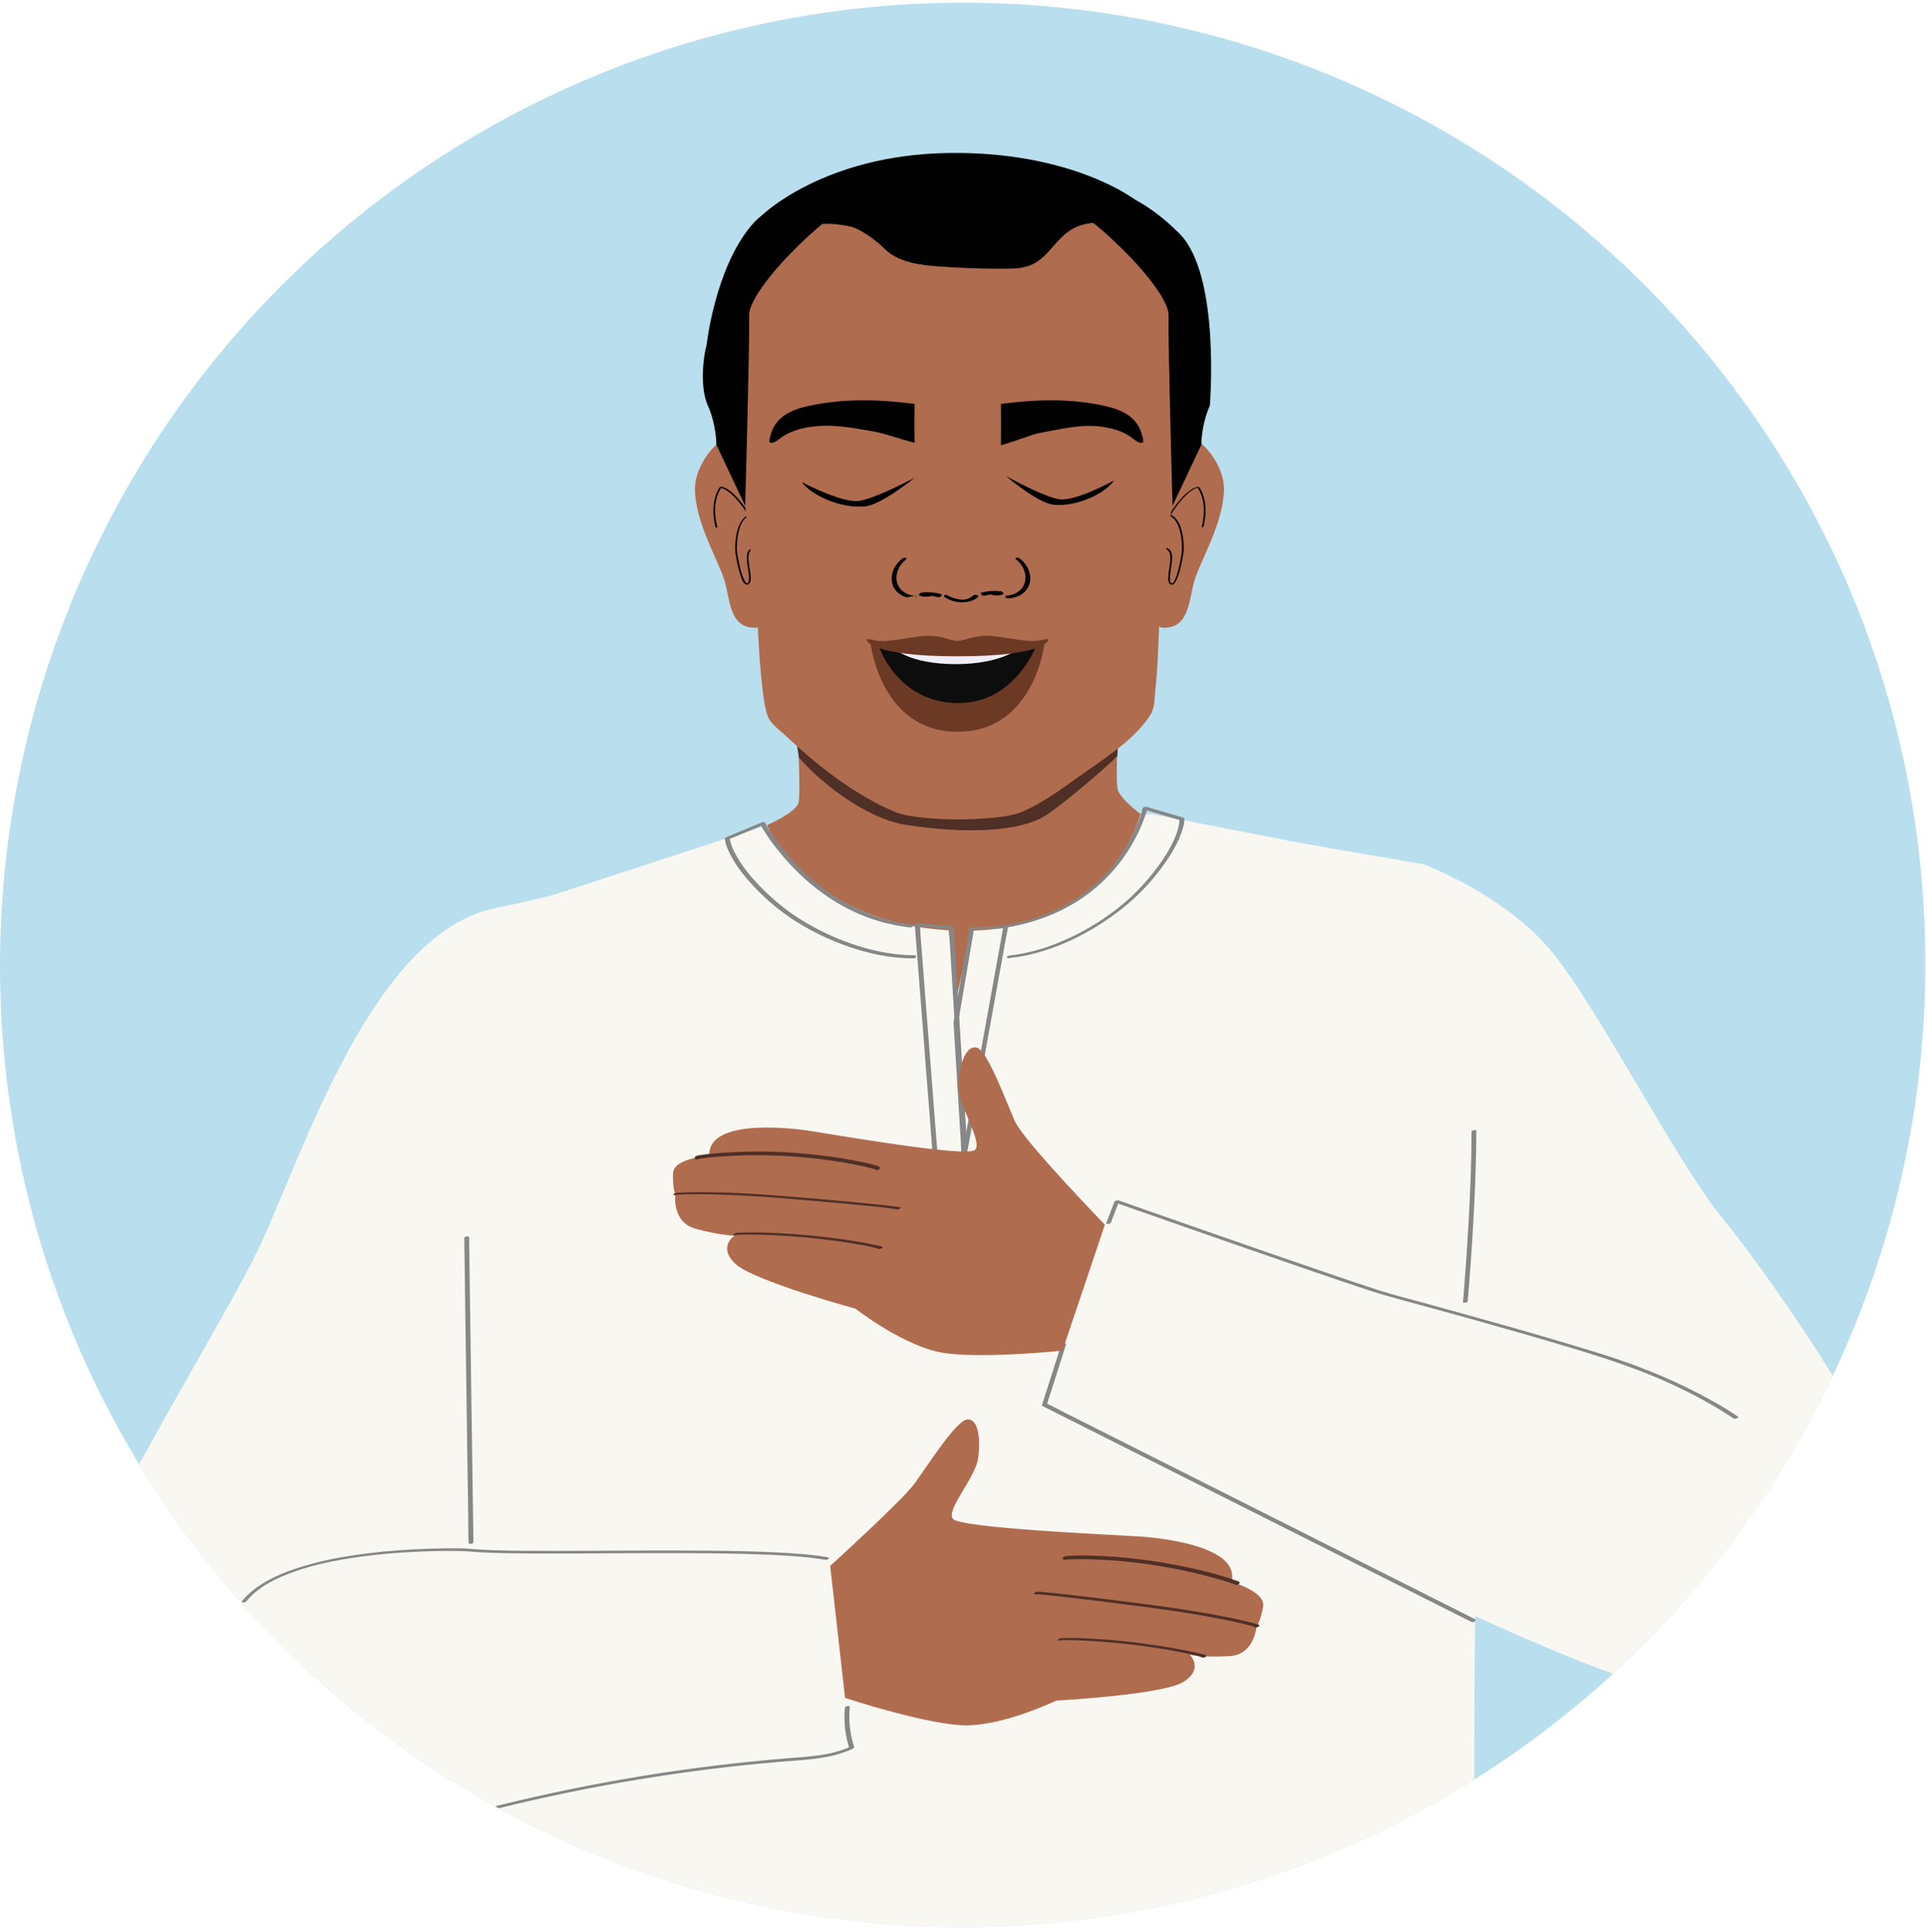 <?xml version="1.0" encoding="UTF-8"?>
<svg xmlns="http://www.w3.org/2000/svg" xmlns:xlink="http://www.w3.org/1999/xlink" viewBox="0 0 1163.45 1166.32">
  <defs>
    <style>
      .cls-1 {
        fill: none;
      }

      .cls-2 {
        fill: #b9dfee;
      }

      .cls-3 {
        fill: #010101;
      }

      .cls-4 {
        fill: #f1edf6;
      }

      .cls-5 {
        fill: #f9f7f2;
      }

      .cls-6 {
        fill: #868786;
      }

      .cls-7 {
        fill: #523935;
      }

      .cls-8 {
        fill: #b06c4f;
      }

      .cls-9 {
        fill: #4f2f26;
      }

      .cls-10 {
        fill: #0e0d0d;
      }

      .cls-11 {
        fill: #6c3925;
      }

      .cls-12 {
        clip-path: url(#clippath);
      }
    </style>
    <clipPath id="clippath">
      <circle class="cls-1" cx="580.89" cy="581.65" r="581.59"/>
    </clipPath>
  </defs>
  <g id="Layer_2" data-name="Layer 2">
    <g class="cls-12">
      <circle class="cls-2" cx="581.59" cy="583.21" r="581.59"/>
      <path class="cls-5" d="M892.39,1191.19c-4.86-68.3-.81-325.2,1.06-351.51,1.7-23.88-2.52-98.86-17.19-142.27-27.82-82.31-41.74-178.99-41.74-178.99l-139.29-27.02-232.08,6.7s-156.52,51.09-156.52,51.09c-2.88,13.75,4.24,41.77,3.87,55.7-.8,30.79-1.49,61.57-2.17,92.36-.71,32.16-25.57,64.32-26.23,96.49-.61,29.58,4.39,256.72,16.53,330.89l-1.99,50.09h12.79l582.86,3.22.09,13.26Z"/>
      <path class="cls-8" d="M674.9,476.78c-1.71-5.74.58-45.14.58-45.14l-97.2,13.91-97.2-13.91s2.7,47.41.99,53.15c-1.71,5.74-18.92,13.31-18.92,13.31,0,0,25.59,61.36,115.48,63.66,92.43,2.37,110-70.36,110-70.36,0,0-12.02-8.89-13.73-14.63Z"/>
      <path class="cls-9" d="M480.94,448.19l1.4,9.01c11.2,13.4,39.52,36.75,64.43,40.69,36.79,5.82,69.44,4.07,84.6-5.63,8.33-5.34,33.83-26.27,43.24-35.93l.29-5.29-193.96-2.85Z"/>
      <path class="cls-7" d="M945.59,50.82c-.09.03-.18.04-.28.04.03-.23.06-.46.08-.69.07.22.13.43.2.65Z"/>
      <path class="cls-5" d="M141.26,1106c-60.01,0-64.94-14.12-83.4-30.74-13.54-12.19-26.46-75.1-17.72-100.28,20.98-60.44,97.43-180.73,117.6-224.62,26.45-57.58,68.04-187,140.9-202.04,66.92-13.81,145.7-38.88,145.7-38.88,0,0-10.36,174.21-82.79,256.31l-26.63,52.38-34.89,95.78,141.53,7.81-85.03,159.75-215.26,24.53Z"/>
      <path class="cls-5" d="M788.18,509.44l71.17,12.26s47.42,17.54,75.98,50.93c28.56,33.39,76.44,128.68,105.13,163.35,21.32,25.76,90.04,122.31,96.96,157.62,6.92,35.3-19.94,125.58-97.34,125.58,0,0-246.99-280.25-249.71-279.24-2.72,1.02,36.25,24.9,36.25,24.9,0,0-26.53-69.69-38.65-106.9-12.12-37.21.21-148.5.21-148.5Z"/>
      <path class="cls-5" d="M711.47,714.55s142.45,65.68,203.47,69.59c61.02,3.91,136.03,15.93,166.53,42.83,30.5,26.9-12.77,181.81-12.77,181.81,0,0-26.88,24.21-94.74,1.5-67.86-22.71-320.31-147.27-320.31-147.27l57.81-148.46Z"/>
      <path class="cls-8" d="M501.23,945.25s43.47-39.41,51.06-49.86c7.6-10.45,24.92-37.84,31.62-38.52,6.69-.68,8.29,11.36,6.67,23.29-1.61,11.94-19.45,30.96-15.31,36.64,4.14,5.68,96.24,9.63,112.54,10.68,16.3,1.04,61.13,6.67,55.7,27.42,0,0,20.73,5.86,19.13,14.92-1.59,9.07-3.98,12.12-3.98,12.12,0,0-1.37,16.81-16.01,17.75-14.64.94-24.24-.78-24.24-.78,0,0,8.72,8.62-4.01,16.42-12.73,7.8-76.72,11.22-76.72,11.22,0,0-34.12,16.6-58.49,14.81-24.38-1.78-68.97-16.44-68.97-16.44l-8.98-79.67Z"/>
      <path class="cls-9" d="M747.8,954.65c-13.11-4.75-26.93-7.92-40.62-10.45-15-2.78-30.23-4.52-45.47-5.05-3.88-.13-7.76-.22-11.64-.16-1.75.03-3.51.07-5.26.2-1.08.08-2.44.11-3.04,1.17-.37.65.33,1.19.9,1.28.74.12,1.52-.26,1.88-.9l.02-.03-.74.71c-.34.2-.14.1-.23.07.17.04.51-.06.69-.07.71-.06,1.42-.09,2.14-.12,1.49-.06,2.98-.1,4.47-.11,3.39-.03,6.79.04,10.18.16,6.64.24,13.28.73,19.89,1.41,15.17,1.56,30.24,4.19,45.03,7.93,6.79,1.71,13.58,3.59,20.16,5.98,1.29.47,3.39-1.39,1.66-2.02h0Z"/>
      <path class="cls-9" d="M760.33,981.22c-.01-.66-2.47-1.11-2.85-1.21-2.58-.73-5.2-1.35-7.82-1.94-9.73-2.2-19.56-3.98-29.4-5.59-14.46-2.36-28.99-4.2-43.52-6.04-11.76-1.49-23.52-2.95-35.3-4.25-3.78-.42-7.57-.83-11.36-1.14-1.24-.1-5.08-.81-5.66.86-.31.88,2.57.52,2.89-.4-.19.55-1.38.97-1.73.9.08.02.18,0,.26,0,.32.01.63.01.95.03.98.05,1.79.12,2.72.2,3.43.3,6.85.67,10.27,1.05,11.13,1.23,22.25,2.6,33.37,4.01,24.09,3.05,48.22,6.11,71.97,11.25,3.12.68,6.25,1.38,9.33,2.21.78.21,1.5.4,2.32.68.22.07.46.21.68.26.27.06-.02.05-.02-.1.02.82,2.92.28,2.9-.78h0Z"/>
      <path class="cls-9" d="M728.38,999.55c-.09-.69-2.84-1.11-3.3-1.23-3.12-.8-6.28-1.46-9.44-2.08-6.31-1.26-12.66-2.32-19.02-3.25-14.16-2.07-28.44-3.52-42.74-4.07-3.49-.14-7-.25-10.49-.17-1.07.03-4.23-.14-4.72,1.16-.24.65,2.57.34,2.87-.47-.14.36-1.31.7-1.28.71.28.08-.24,0,.13-.01.29,0,.58-.04.87-.05,1.06-.05,2.13-.05,3.2-.05,3.02,0,6.04.11,9.06.24,6.14.27,12.28.72,18.4,1.28,13.3,1.23,26.58,3.02,39.7,5.56,3.23.62,6.46,1.29,9.66,2.05,1.06.25,2.11.51,3.15.83.28.08.57.16.84.28.2.08.2.11.19.05.08.68,3,.08,2.9-.78h0Z"/>
      <path class="cls-6" d="M499.9,940.05c-10.22-1.8-20.67-2.42-31.02-2.93-14.13-.7-28.27-.95-42.41-1.08-15.63-.14-31.27-.1-46.9-.03-15,.07-29.99.18-44.99.18-12.16,0-24.34-.02-36.49-.42-4.34-.14-8.68-.33-13.01-.7-1.71-.14-3.38-.35-5.09-.38-7.06-.14-14.13-.05-21.19.19-12.13.4-24.26,1.25-36.31,2.73-13.37,1.64-26.74,3.99-39.64,7.92-11.22,3.42-22.68,8.02-31.65,15.78-1.85,1.6-3.57,3.36-5.12,5.25-.45.55.38.78.77.8.66.04,1.49-.26,1.92-.78,7.04-8.62,17.61-13.76,27.86-17.49,12.36-4.5,25.38-7.12,38.37-9.01s24.84-2.86,37.33-3.42c8.1-.36,16.22-.53,24.33-.43,5,.06,9.46.63,14.7.89,11.15.54,22.33.6,33.5.64,14.44.05,28.87-.05,43.31-.12,15.46-.08,30.92-.15,46.38-.09,14.51.06,29.03.22,43.53.74,11.3.4,22.65.92,33.87,2.36,2.06.26,4.11.56,6.16.92.6.11,1.64-.05,2.05-.55.35-.42.42-.85-.26-.97h0Z"/>
      <polygon class="cls-8" points="534.01 944.97 519.78 944.97 526.9 1030.31 544.21 1024.27 534.01 944.97"/>
      <path class="cls-6" d="M285.85,930.85c-.06-4.05-.12-8.1-.18-12.14-.15-10.44-.31-20.88-.46-31.32-.21-14.37-.42-28.74-.62-43.11-.23-15.84-.45-31.69-.67-47.53-.21-14.86-.41-29.72-.61-44.58-.02-1.66-.04-3.32-.07-4.98-.02-1.42-2.94-.92-2.92.27.19,14.62.39,29.24.59,43.87.22,15.86.44,31.71.67,47.57.21,14.68.42,29.36.64,44.04.16,11.04.32,22.09.49,33.13.07,4.93-.11,9.93.22,14.85,0,.07,0,.14,0,.2.02,1.42,2.94.92,2.92-.27h0Z"/>
      <path class="cls-6" d="M1049.56,855.33c-7.5-5.27-15.64-9.75-23.74-13.99-18.99-9.95-38.87-17.74-59.32-24.13-19.5-6.09-39.12-11.78-58.77-17.35-17.25-4.89-34.53-9.66-51.82-14.38-7.75-2.11-15.55-4.08-23.2-6.53-9.14-2.93-18.24-6.03-27.33-9.13-12.77-4.35-25.52-8.75-38.27-13.16-13.42-4.65-26.84-9.32-40.25-14-11.09-3.87-22.19-7.75-33.27-11.64-5.78-2.03-11.56-4.06-17.34-6.09-.26-.09-.53-.19-.79-.28-.62-.22-2.34.12-2.62.83-1.67,4.36-3.34,8.72-5.01,13.07-.23.59,2.57.3,2.87-.48,1.67-4.36,3.34-8.72,5.01-13.07l-2.62.83c4.02,1.41,8.04,2.83,12.06,4.24,10.06,3.53,20.13,7.06,30.19,10.58,13.06,4.56,26.12,9.12,39.18,13.65,13.19,4.58,26.39,9.15,39.61,13.67,10.29,3.52,20.57,7.04,30.9,10.44,6.36,2.09,12.73,3.97,19.19,5.72,15.37,4.18,30.73,8.38,46.06,12.67,19.81,5.54,39.6,11.19,59.29,17.13,20.96,6.32,41.67,13.09,61.51,22.46,11.77,5.56,23.37,11.72,34.22,18.93.51.34,1.02.68,1.53,1.04.69.48,3.21-.67,2.72-1.01h0Z"/>
      <path class="cls-6" d="M886.15,785.55c.66-7.45,1.21-14.92,1.75-22.38,1.19-16.66,2.16-33.34,2.8-50.03.39-10.23.64-20.47.65-30.7,0-.62-2.9-.16-2.9.78,0,18.01-.75,36.02-1.74,54.01-.76,13.69-1.69,27.38-2.78,41.05-.21,2.58-.41,5.16-.64,7.73-.08.89,2.8.31,2.87-.46h0Z"/>
      <path class="cls-6" d="M640.71,811.89c-3.37,10.54-6.75,21.09-10.12,31.63-.49,1.52-.97,3.03-1.46,4.55-.07.23.14.59.34.69,2.31,1.16,4.61,2.32,6.92,3.48,6.27,3.16,12.55,6.32,18.82,9.47,9.28,4.67,18.56,9.34,27.84,14.01,11.32,5.7,22.65,11.4,33.97,17.1,12.4,6.24,24.81,12.49,37.21,18.73,12.52,6.3,25.04,12.6,37.56,18.91,11.68,5.88,23.35,11.75,35.03,17.63,9.87,4.97,19.73,9.93,29.6,14.9,7.1,3.57,14.19,7.14,21.29,10.71,3.36,1.69,6.72,3.39,10.09,5.08.14.07.29.15.43.22.65.33,1.48.25,2.07-.19.41-.31.84-1.1.17-1.43-2.31-1.16-4.61-2.32-6.92-3.48-6.27-3.16-12.55-6.32-18.82-9.47-9.28-4.67-18.56-9.34-27.84-14.01-11.32-5.7-22.65-11.4-33.97-17.1-12.4-6.24-24.81-12.49-37.21-18.73-12.52-6.3-25.04-12.6-37.56-18.91-11.68-5.88-23.35-11.75-35.03-17.63-9.87-4.97-19.73-9.93-29.6-14.9-7.1-3.57-14.19-7.14-21.29-10.71-3.33-1.68-6.64-3.65-10.09-5.08-.15-.06-.29-.15-.43-.22l.34.69c3.37-10.54,6.75-21.09,10.12-31.63.49-1.52.97-3.03,1.46-4.55.22-.7-.88-.92-1.32-.89-.72.05-1.38.45-1.61,1.14h0Z"/>
      <path class="cls-8" d="M694.81,292.12s14.36-27.82,24.11-27.75c5.93.04,20.24,15.86,20.08,30.98-.22,20.22-14.3,43.2-17.81,54.99-3.51,11.79-2.93,28.74-18.64,28.63-6.22-.04-13.91-13.05-13.91-13.05,0,0,2.94-55.46,6.18-73.79Z"/>
      <path class="cls-3" d="M697.7,327.62c3.45-7.3,7.26-14.52,11.96-21.1,2.49-3.48,5.26-6.91,8.65-9.56,1.33-1.04,2.92-2.11,4.53-2.49.05-.01.25.04.37-.06.13-.11,0,.1-.08-.04-.19-.31-.01.13-.02.11.05.15.22.31.3.44.36.55.67,1.12.96,1.71,3.26,6.67,2.96,14.54,1.18,21.57-.09.34.92.19,1-.14,1.71-6.76,2.05-14.21-.74-20.74-.34-.79-.72-1.56-1.16-2.3-.17-.28-.38-.79-.65-.99s-.46-.16-.78-.12c-1.59.21-3.12,1.11-4.41,1.98-3.27,2.21-5.97,5.25-8.37,8.35-5.57,7.18-9.86,15.34-13.73,23.53-.13.27.86.18,1-.14h0Z"/>
      <path class="cls-3" d="M702.36,331.35c5.71-.26,4.24,7.57,3.73,11.09-.34,2.34-.83,4.74-.75,7.11.04,1.21.36,3.22,1.89,3.38,1.8.18,2.86-2.33,3.41-3.61,1.52-3.5,2.37-7.31,3.08-11.05.46-2.4,1-4.86.99-7.31,0-1.95-.13-3.9-.38-5.83-.67-5.35-2.33-12.19-7.8-14.54-.38-.16-1.17.38-.59.63,4.79,2.06,6.43,8.07,7.18,12.75.6,3.72.74,7.32.16,11.02-.62,4.02-1.43,8.07-2.73,11.93-.29.86-1.74,5.69-3.15,5.26s-1.07-3.79-.98-4.81c.21-2.39.67-4.75.95-7.13.26-2.24.58-4.86-.29-7.01-.8-1.99-2.6-2.66-4.63-2.56-.54.02-.8.7-.11.67h0Z"/>
      <path class="cls-8" d="M463.77,292.12s-14.36-27.82-24.11-27.75c-5.93.04-20.24,15.86-20.08,30.98.22,20.22,14.3,43.2,17.81,54.99,3.51,11.79,2.93,28.74,18.64,28.63,6.22-.04,13.91-13.05,13.91-13.05,0,0-2.94-55.46-6.18-73.79Z"/>
      <path class="cls-3" d="M461.88,327.55c-3.56-7.53-7.47-14.97-12.37-21.72-2.54-3.51-5.4-6.97-8.89-9.57-1.41-1.05-3.05-2.11-4.8-2.44-1.41-.27-1.93,1.3-2.48,2.39-3.41,6.78-3.12,14.87-1.31,22.05.12.48,1.13.21,1.01-.27-1.67-6.62-2.03-13.88.65-20.3.32-.76.68-1.51,1.09-2.22.15-.26.65-.78.69-1.07.05-.35-.35.2-.44.11.04.04.29.03.34.04,1.36.28,2.86,1.14,4.08,2,3.2,2.27,5.83,5.32,8.18,8.42,5.33,7.02,9.5,14.91,13.26,22.85.21.45,1.21.16,1.01-.27h0Z"/>
      <path class="cls-3" d="M456.35,330.7c-10.23-.46-2.52,15.51-4.4,20.57-.27.72-.62,1.27-1.31.7-.8-.66-1.28-1.79-1.68-2.7-1.46-3.3-2.28-6.91-2.98-10.43-.49-2.5-1.11-5.1-1.12-7.65,0-1.76.1-3.52.29-5.27.57-5.2,1.99-12.45,7.38-14.76.64-.28.06-.67-.41-.47-4.84,2.08-6.7,7.7-7.56,12.49-.65,3.61-.96,7.36-.43,11,.63,4.34,1.48,8.7,2.87,12.86.57,1.69,1.43,4.97,3.31,5.76,1.37.58,2.45-.77,2.75-1.96.5-1.98.04-4.27-.24-6.25-.5-3.52-3.05-13.53,3.16-13.25.42.02,1.06-.59.38-.62h0Z"/>
      <path class="cls-8" d="M449.9,305.35c2.02,22.03,6.26,42.56,7.28,65.6.99,23.04,2.91,53.25,6.51,61.82,1.85,4.41,7.53,8.34,10.98,11.61,18.78,17.81,42.08,36.02,66.22,45.95,10.51,4.32,37.75,4.32,37.75,4.32,0,0,27.24,0,37.75-4.32,14.77-6.07,28.12-16.87,41.2-25.89,12.8-8.83,28.73-19.7,37.11-33.13,2.57-4.13,2.29-9.69,2.8-14.35,1.65-15.27,1.93-30.68,2.59-46.02,1.01-23.04,5.27-43.58,7.28-65.6,2-22.05,4.5-113.56-2-131.11-6.52-17.53-83.94-71.93-127.02-71.93-30.23,0-77.26,23.2-104.84,43.1-11.72,8.45-19.63,23.62-21.57,28.83-6.52,17.55-4.02,109.06-2.02,131.11Z"/>
      <path class="cls-3" d="M573.73,360.25c5.88,2.4,10.18,2.48,14.03-.91.86-.75,3.86.07,2.66,1.13-5.09,4.48-14.77,3.81-20.1-.09-.53-.39-.46-.94.16-1.22.65-.3,2.68.69,3.24,1.1"/>
      <path class="cls-3" d="M592.55,357.77c3.74-1.09,7.73-1.27,11.59-.85.56.07,1.24.43,1.57.91.26.38.24.81-.22.98-1.96.76-4.29.78-6.33.34-.64-.14-1.46-.48-1.71-1.16-.23-.63.47-.87.97-.76,1.69.37,3.49.34,5.11-.29.45.63.9,1.26,1.35,1.9-3.45-.38-7.02-.18-10.36.8-.66.2-1.49-.18-1.97-.64-.35-.34-.67-1.04,0-1.24"/>
      <path class="cls-3" d="M568.19,358.66c-3.72-1.13-7.71-1.36-11.58-.98-.56.06-1.25.42-1.58.89-.26.37-.25.8.21.99,1.96.78,4.28.83,6.33.41.65-.13,1.47-.46,1.72-1.14.23-.62-.46-.87-.96-.77-1.69.35-3.49.3-5.11-.35-.46.63-.91,1.25-1.37,1.88,3.45-.34,7.02-.1,10.35.92.66.2,1.5-.16,1.97-.61.36-.34.68-1.03.01-1.24"/>
      <path class="cls-3" d="M607.78,359.54c3.82-.12,8.31-2.28,10.19-6,2.84-5.62.2-12.3-4.58-15.89-.52-.39-.24-.9.28-1.04.69-.19,1.5.14,2.04.55,4.16,3.13,6.85,8.22,6.23,13.49-.59,4.93-4.24,8.37-8.81,9.8-1.36.42-2.81.71-4.24.76-.58.02-1.62-.21-1.9-.79-.29-.59.24-.85.79-.87"/>
      <path class="cls-3" d="M553.38,360.56c.29-.59-.24-.85-.79-.87"/>
      <path class="cls-3" d="M552.6,359.69c-3.82-.12-8.31-2.28-10.19-6-2.84-5.62-.2-12.3,4.58-15.89.52-.39.24-.9-.28-1.04-.69-.19-1.5.14-2.04.55-4.16,3.13-6.85,8.22-6.23,13.49.59,4.93,4.24,8.37,8.81,9.8"/>
      <path class="cls-3" d="M607.36,287.37s18.97,16.24,28.66,17.29c14.15,1.53,31.59-7,36.6-14.64,0,0-23.07,12.76-33.02,11.36-9.5-1.33-32.24-14.01-32.24-14.01Z"/>
      <path class="cls-3" d="M552.2,288.38s-19.78,16.24-29.89,17.29c-14.76,1.53-32.94-7-38.17-14.64,0,0,24.06,12.76,34.43,11.36,9.91-1.33,33.63-14.01,33.63-14.01Z"/>
      <path class="cls-3" d="M604.31,243.83c.02,3.97.06,7.96.09,11.95.03,3.04-.13,9.97-.09,13,9.53-2.61,18.12-6.49,24.28-7.61,12.23-2.24,24.74-5.38,37.13-3.51,5.93.9,11.14,2.4,16.1,5.45,1.57.96,5.8,5.14,8.12,4.04.96-.45-.64-5.33-.8-5.84-3.26-9.86-11.63-13.92-21.86-16.22-20.85-4.69-41.81-4.07-62.97-1.27"/>
      <path class="cls-3" d="M552.19,243.83c-.03,3.97-.06,7.96-.09,11.95-.03,3.04.13,8.52.09,11.55-9.72-2.61-18.11-5.69-24.4-6.81-12.47-2.24-25.59-4.73-38.24-2.86-6.05.9-11.36,2.4-16.42,5.45-1.6.96-5.91,5.14-8.29,4.04-.97-.45.65-5.33.82-5.84,3.32-9.86,11.87-13.92,22.3-16.22,21.27-4.69,42.64-4.07,64.23-1.27"/>
      <path class="cls-11" d="M578.13,390.94c20.01,0,52.45-2.29,52.45-2.29,0,0-6.05,53.09-52.45,53.09-46.4,0-52.45-53.09-52.45-53.09,0,0,32.44,2.29,52.45,2.29Z"/>
      <path class="cls-10" d="M577.94,390.94c9.52,0,47.87-1.56,47.87-1.56,0,0-12.68,35.01-47.1,35.01-37.32,0-48.28-34.72-48.28-34.72l47.51,1.27Z"/>
      <path class="cls-4" d="M577.52,392.33c9.52,0,38.47-1.56,38.47-1.56,0,0-10.42,10.13-38.97,10.13-28.55,0-37.61-9.84-37.61-9.84l38.11,1.27Z"/>
      <path class="cls-11" d="M523.58,385.81c1.01-.24,6.55,1.55,11.28,1.15,7.87-.66,17.4-2.68,23.11-3.1,9.74-.73,15.93,3.01,20.17,3.01s10.42-3.74,20.17-3.01c5.71.43,15.23,2.44,23.11,3.1,4.73.39,10.26-1.39,11.28-1.15,1.4.34-1.32,10.37-54.56,10.37s-55.95-10.03-54.54-10.37Z"/>
      <path class="cls-3" d="M527.53,115.29c-25.96,9.16-75.61,58.95-75.22,75.05.39,16.1-2.41,115-2.41,115l-17.41-36.95s.19-11.67-5.12-23.56c-5.32-11.89-2.32-31.56-.75-36.57,0,0,4.94-45.66,26.85-71.95,21.91-26.29,74.07-21.03,74.07-21.03Z"/>
      <path class="cls-3" d="M629.72,115.29c25.96,9.16,76.2,58.95,75.81,75.05-.39,16.1,2.41,115,2.41,115l17.41-36.95s-.19-11.67,5.12-23.56c0,0,6.52-78.69-18.2-103.64-44.71-45.13-82.56-25.91-82.56-25.91Z"/>
      <path class="cls-3" d="M472.99,130.5l9.79,8.85s42.34-23.83,97.7-23.72c55.72.11,90.57,25.58,90.57,25.58l14.04-20.8s-38.05-29.34-113.07-28.05c-75.02,1.29-111.97,37.63-111.97,37.63l12.94.53Z"/>
      <path class="cls-6" d="M300.22,1091.77c28.09-6.97,56.44-12.83,84.99-17.55,28.36-4.69,56.9-8.26,85.55-10.7,14.82-1.26,30.39-1.46,44.11-7.9.35-.16,1.01-.59.85-1.08-2.56-7.74-3.48-15.89-2.66-24,.13-1.29-2.8-.79-2.91.31-.83,8.25.07,16.59,2.68,24.47l.85-1.08c-12.2,5.73-25.97,6.11-39.17,7.2-14.24,1.17-28.46,2.62-42.65,4.35-28.51,3.47-56.87,8.07-85.02,13.75-15.76,3.18-31.45,6.72-47.05,10.59-.48.12-1.4.58-1.23,1.21s1.21.55,1.67.43h0Z"/>
      <path class="cls-3" d="M482.78,139.35c6.42.9,5.11-7.73,30.24-2.7,6.36,1.27,16.17,8.63,20.73,13.24,8.34,8.42,21.17,10.09,33,10.94,13.38.96,26.79,1.47,40.2,1.38,5.77-.04,11.78-.24,16.9-2.89,14.65-7.58,16.14-26.79,43.63-24.8-45.21-17.62-110.77-32.33-156.58-16.35"/>
      <polygon class="cls-8" points="571.68 553.57 577.92 600.45 587.93 555.26 571.68 553.57"/>
    </g>
  </g>
  <g id="Layer_4" data-name="Layer 4">
    <path class="cls-6" d="M552.24,576.64c-11.54,0-23-2.15-33.99-5.58-11.14-3.48-21.88-8.28-31.93-14.24-9.75-5.78-18.56-12.71-26.49-20.81-6.26-6.39-12.3-13.46-16.32-21.52-1.03-2.07-1.94-4.23-2.53-6.48-.15-.56-.27-1.13-.35-1.7-.02-.15-.07-.93-.06-.4l-.85.87c6.24-2.59,12.48-5.19,18.73-7.78.89-.37,1.79-.74,2.68-1.12l-1.94-.12c3.7,6.95,8.66,13.39,13.75,19.36,11.41,13.39,25.34,24.85,41.22,32.55,11.11,5.39,23.05,8.84,35.32,10.19,1.27.14,3.02-1.65,1.07-1.87-20.58-2.27-39.83-10.87-55.99-23.69-10.99-8.72-20.65-19.28-28.47-30.92-1.49-2.21-2.96-4.46-4.21-6.82-.31-.59-1.52-.29-1.94-.12-6.24,2.59-12.48,5.19-18.73,7.78-.89.37-1.79.74-2.68,1.12-.29.12-.86.48-.85.87.07,2.54,1.15,5.11,2.16,7.39,3.37,7.54,8.61,14.2,14.14,20.25,7.83,8.55,16.62,16.05,26.41,22.26,10.08,6.39,20.97,11.56,32.25,15.44,12.37,4.24,25.43,6.96,38.54,6.97.64,0,1.59-.18,1.9-.84.28-.59-.24-1.03-.83-1.03h0Z"/>
    <path class="cls-6" d="M609.18,578.38c23.64-2.56,46.41-13.43,65.29-27.56,9.35-6.99,17.59-15.11,24.78-24.31,5.53-7.07,10.69-14.77,13.82-23.24,1.05-2.83,2.23-6.21,1.98-9.3-.02-.24-.4-.35-.56-.4-6.49-1.91-12.97-3.81-19.46-5.72-.93-.27-1.86-.55-2.79-.82-.66-.19-2.16.18-2.34.97-.44,1.98-1.1,3.93-1.78,5.84-1.77,4.98-3.99,9.8-6.57,14.41-3.69,6.6-8.12,12.81-13.2,18.4-6.36,7-13.76,13.04-21.88,17.9-10.01,5.98-21.04,10.09-32.41,12.57-1.6.35-3.21.66-4.82.95-.5.09-1.56.34-1.65.98s.83.69,1.25.62c12.22-2.16,24.12-5.97,35.1-11.81,8.8-4.69,16.91-10.68,23.92-17.77,5.69-5.75,10.69-12.18,14.85-19.11,3.01-5.03,5.61-10.32,7.69-15.8.63-1.66,1.21-3.33,1.72-5.03.23-.75.59-1.61.66-2.39,0-.04.02-.07.02-.11l-2.34.97c6.49,1.91,12.97,3.81,19.46,5.72.93.27,1.86.55,2.79.82l-.56-.4c.03.33.01.1,0,.3-.01.45-.05.89-.1,1.34-.21,1.78-.66,3.54-1.2,5.25-2.39,7.54-6.68,14.46-11.3,20.82-6.7,9.24-14.45,17.56-23.34,24.72-9.07,7.31-19.06,13.55-29.58,18.54-11.69,5.54-24.18,9.66-37.08,11.06-.5.05-1.57.37-1.65.98-.09.65.83.66,1.25.62h0Z"/>
    <path class="cls-6" d="M552.35,558.62c.36,4.62.72,9.23,1.08,13.85.86,11.04,1.72,22.08,2.57,33.11,1.04,13.39,2.08,26.78,3.12,40.16.9,11.53,1.79,23.06,2.69,34.59.29,3.78.59,7.56.88,11.34.09,1.19.19,2.39.28,3.58.05.6,0,1.29.15,1.87.02.07.01.16.02.23.03.39.63.48.91.52,6.1.85,12.2,1.69,18.3,2.54.75.1,2.04-.4,1.99-1.29-.28-4.63-.57-9.27-.85-13.9-.68-11.13-1.36-22.25-2.04-33.38-.82-13.41-1.64-26.82-2.46-40.23-.71-11.59-1.42-23.18-2.13-34.78-.23-3.83-.47-7.67-.7-11.5-.07-1.19-.15-2.39-.22-3.58-.04-.59.02-1.29-.11-1.87-.02-.07,0-.16-.01-.23-.02-.38-.64-.49-.91-.52-6.85-.61-13.7-1.21-20.55-1.82-.6-.05-1.63.22-1.9.83s.25.94.82.99c6.85.61,13.7,1.21,20.55,1.82l-.91-.52c.28,4.63.57,9.27.85,13.9.68,11.13,1.36,22.25,2.04,33.38.82,13.41,1.64,26.82,2.46,40.23.71,11.59,1.42,23.18,2.13,34.78.23,3.83.47,7.67.7,11.5.11,1.76,0,3.71.33,5.45.01.07,0,.16.01.23l1.99-1.29c-6.1-.85-12.2-1.69-18.3-2.54l.91.52c-.36-4.62-.72-9.23-1.08-13.85-.86-11.04-1.72-22.08-2.57-33.11-1.04-13.39-2.08-26.78-3.12-40.16-.9-11.53-1.79-23.06-2.69-34.59-.29-3.78-.59-7.56-.88-11.34-.14-1.75-.03-3.74-.42-5.46-.02-.07-.01-.16-.02-.23-.08-1.08-2.99-.44-2.9.78Z"/>
    <path class="cls-6" d="M605.72,559.83c-.83,4.59-1.66,9.19-2.49,13.78-1.99,11.03-3.99,22.06-5.98,33.09-2.41,13.34-4.82,26.69-7.23,40.03-2.08,11.53-4.17,23.06-6.25,34.59-.68,3.78-1.37,7.56-2.05,11.34-.32,1.77-.86,3.64-.98,5.44,0,.08-.03.15-.04.23l2.89-.6c-.43-6.99-.86-13.98-1.28-20.97-.8-13.01-1.59-26.02-2.39-39.03-.31-5.02-.61-10.04-.92-15.07-.13-2.05-.43-4.17-.38-6.23-.01.42.06-.21.08-.32l.26-1.52c.32-1.92.65-3.83.97-5.75,1.01-5.94,2.01-11.88,3.02-17.83,1.7-10.07,3.41-20.14,5.11-30.21.03-.18.06-.37.09-.55l-2.03.94c6.82-.28,13.64-.57,20.46-.85.56-.02,1.63-.19,1.92-.76s-.25-.74-.75-.72c-6.82.28-13.64.57-20.46.85-.49.02-1.91.26-2.03.94-1.47,8.7-2.94,17.39-4.41,26.09-1.68,9.94-3.5,19.86-5.05,29.82-.22,1.41.06,2.92.14,4.33.27,4.43.54,8.86.81,13.3.79,12.93,1.58,25.85,2.37,38.78l1.01,16.55c.17,2.83.16,5.76.52,8.57.02.13.02.27.02.4.05.83,2.76.13,2.89-.6.83-4.59,1.66-9.19,2.49-13.78l5.98-33.09c2.41-13.34,4.82-26.69,7.23-40.03,2.08-11.53,4.17-23.06,6.25-34.59.68-3.78,1.37-7.56,2.05-11.34.32-1.79.82-3.63.98-5.44,0-.08.03-.15.04-.23.17-.96-2.72-.47-2.88.42Z"/>
    <path class="cls-8" d="M667.09,739.31s-49.14-50.69-54.36-62.5c-5.22-11.82-16.38-42.24-22.78-44.32-6.4-2.07-10.49,9.35-11.43,21.36-.94,12.01,15.34,35.62,10.09,40.3-5.25,4.68-84.01-9.15-100.16-11.57-16.15-2.42-61.17-6.37-60.23,15.06,0,0-21.49,1.35-21.85,10.55-.35,9.2,1.34,12.68,1.34,12.68,0,0-2.21,16.72,11.9,20.73,14.11,4.01,23.86,4.35,23.86,4.35,0,0-10.34,6.59.46,16.9,10.8,10.31,72.63,27.15,72.63,27.15,0,0,29.85,23.42,54.05,26.82,24.2,3.4,70.89-1.53,70.89-1.53l25.58-75.99Z"/>
    <path class="cls-9" d="M422.25,699.02c-.09.2-.93.59-.8.7.02.02.21-.06.23-.06.27-.01.55-.12.82-.16.83-.14,1.66-.25,2.5-.36,1.48-.2,2.96-.37,4.45-.51,3.48-.34,6.96-.6,10.45-.8,7.18-.41,14.37-.53,21.56-.44,15.72.22,31.45,1.6,46.96,4.19,3.83.64,7.64,1.35,11.43,2.16,1.67.35,3.33.72,4.98,1.15.9.23,1.8.46,2.69.72.3.09.62.25.93.3.5.08.08.26-.11-.35.43,1.38,3.33.6,2.9-.78-.27-.86-1.64-1.07-2.37-1.28-1.59-.45-3.19-.85-4.8-1.23-3.66-.86-7.35-1.58-11.04-2.25-7.43-1.35-14.92-2.37-22.42-3.15-16.51-1.72-33.19-2.19-49.76-1.29-4.15.23-8.3.53-12.44.97-1.87.2-3.74.43-5.6.73-1.03.17-2.82.24-3.32,1.37-.68,1.55,2.24,1.62,2.78.38h0Z"/>
    <path class="cls-9" d="M409.42,720.63c-.09.37-.84.51-1.14.62.24-.08-.47.12-.17.04.52-.14-.15,0,.43-.06.76-.07,1.53-.13,2.29-.17,2.72-.14,5.44-.18,8.16-.19,9.87-.05,19.75.29,29.6.81,14.02.73,28,1.95,41.99,3.15,11.46.99,22.91,2.01,34.35,3.17,3.89.39,7.79.8,11.68,1.28,1.04.13,2.09.26,3.12.44.3.05.61.14.91.18.33.05.12.11.11-.03.07.58,2.99,0,2.9-.78-.08-.61-3.23-.76-3.59-.81-3.29-.44-6.58-.79-9.88-1.14-11.37-1.19-22.75-2.21-34.13-3.21-25-2.18-50.06-4.4-75.18-4.27-3.18.02-6.36.05-9.53.25-.91.06-4.5.04-4.78,1.22-.15.64,2.68.23,2.86-.5h0Z"/>
    <path class="cls-9" d="M445.76,744.79l-.82.54c-.6.15-.75.19-.47.14-.01-.02.42-.03.13-.02.29,0,.58-.05.87-.07,1.06-.07,2.13-.1,3.2-.12,3.02-.06,6.05-.03,9.07.03,6.15.13,12.29.44,18.43.86,13.33.93,26.64,2.41,39.82,4.65,3.24.55,6.49,1.14,9.7,1.83,1.06.23,2.12.46,3.17.75.28.08.57.15.84.26.19.08.21.11.2.06.09.64,3.02.02,2.9-.78-.1-.68-2.87-1.04-3.32-1.14-3.14-.73-6.31-1.31-9.48-1.87-6.33-1.11-12.7-2.02-19.08-2.81-14.2-1.75-28.51-2.86-42.82-3.09-3.49-.06-7-.09-10.49.07-1.01.05-4.28-.05-4.71,1.2-.21.61,2.59.29,2.86-.49h0Z"/>
  </g>
</svg>